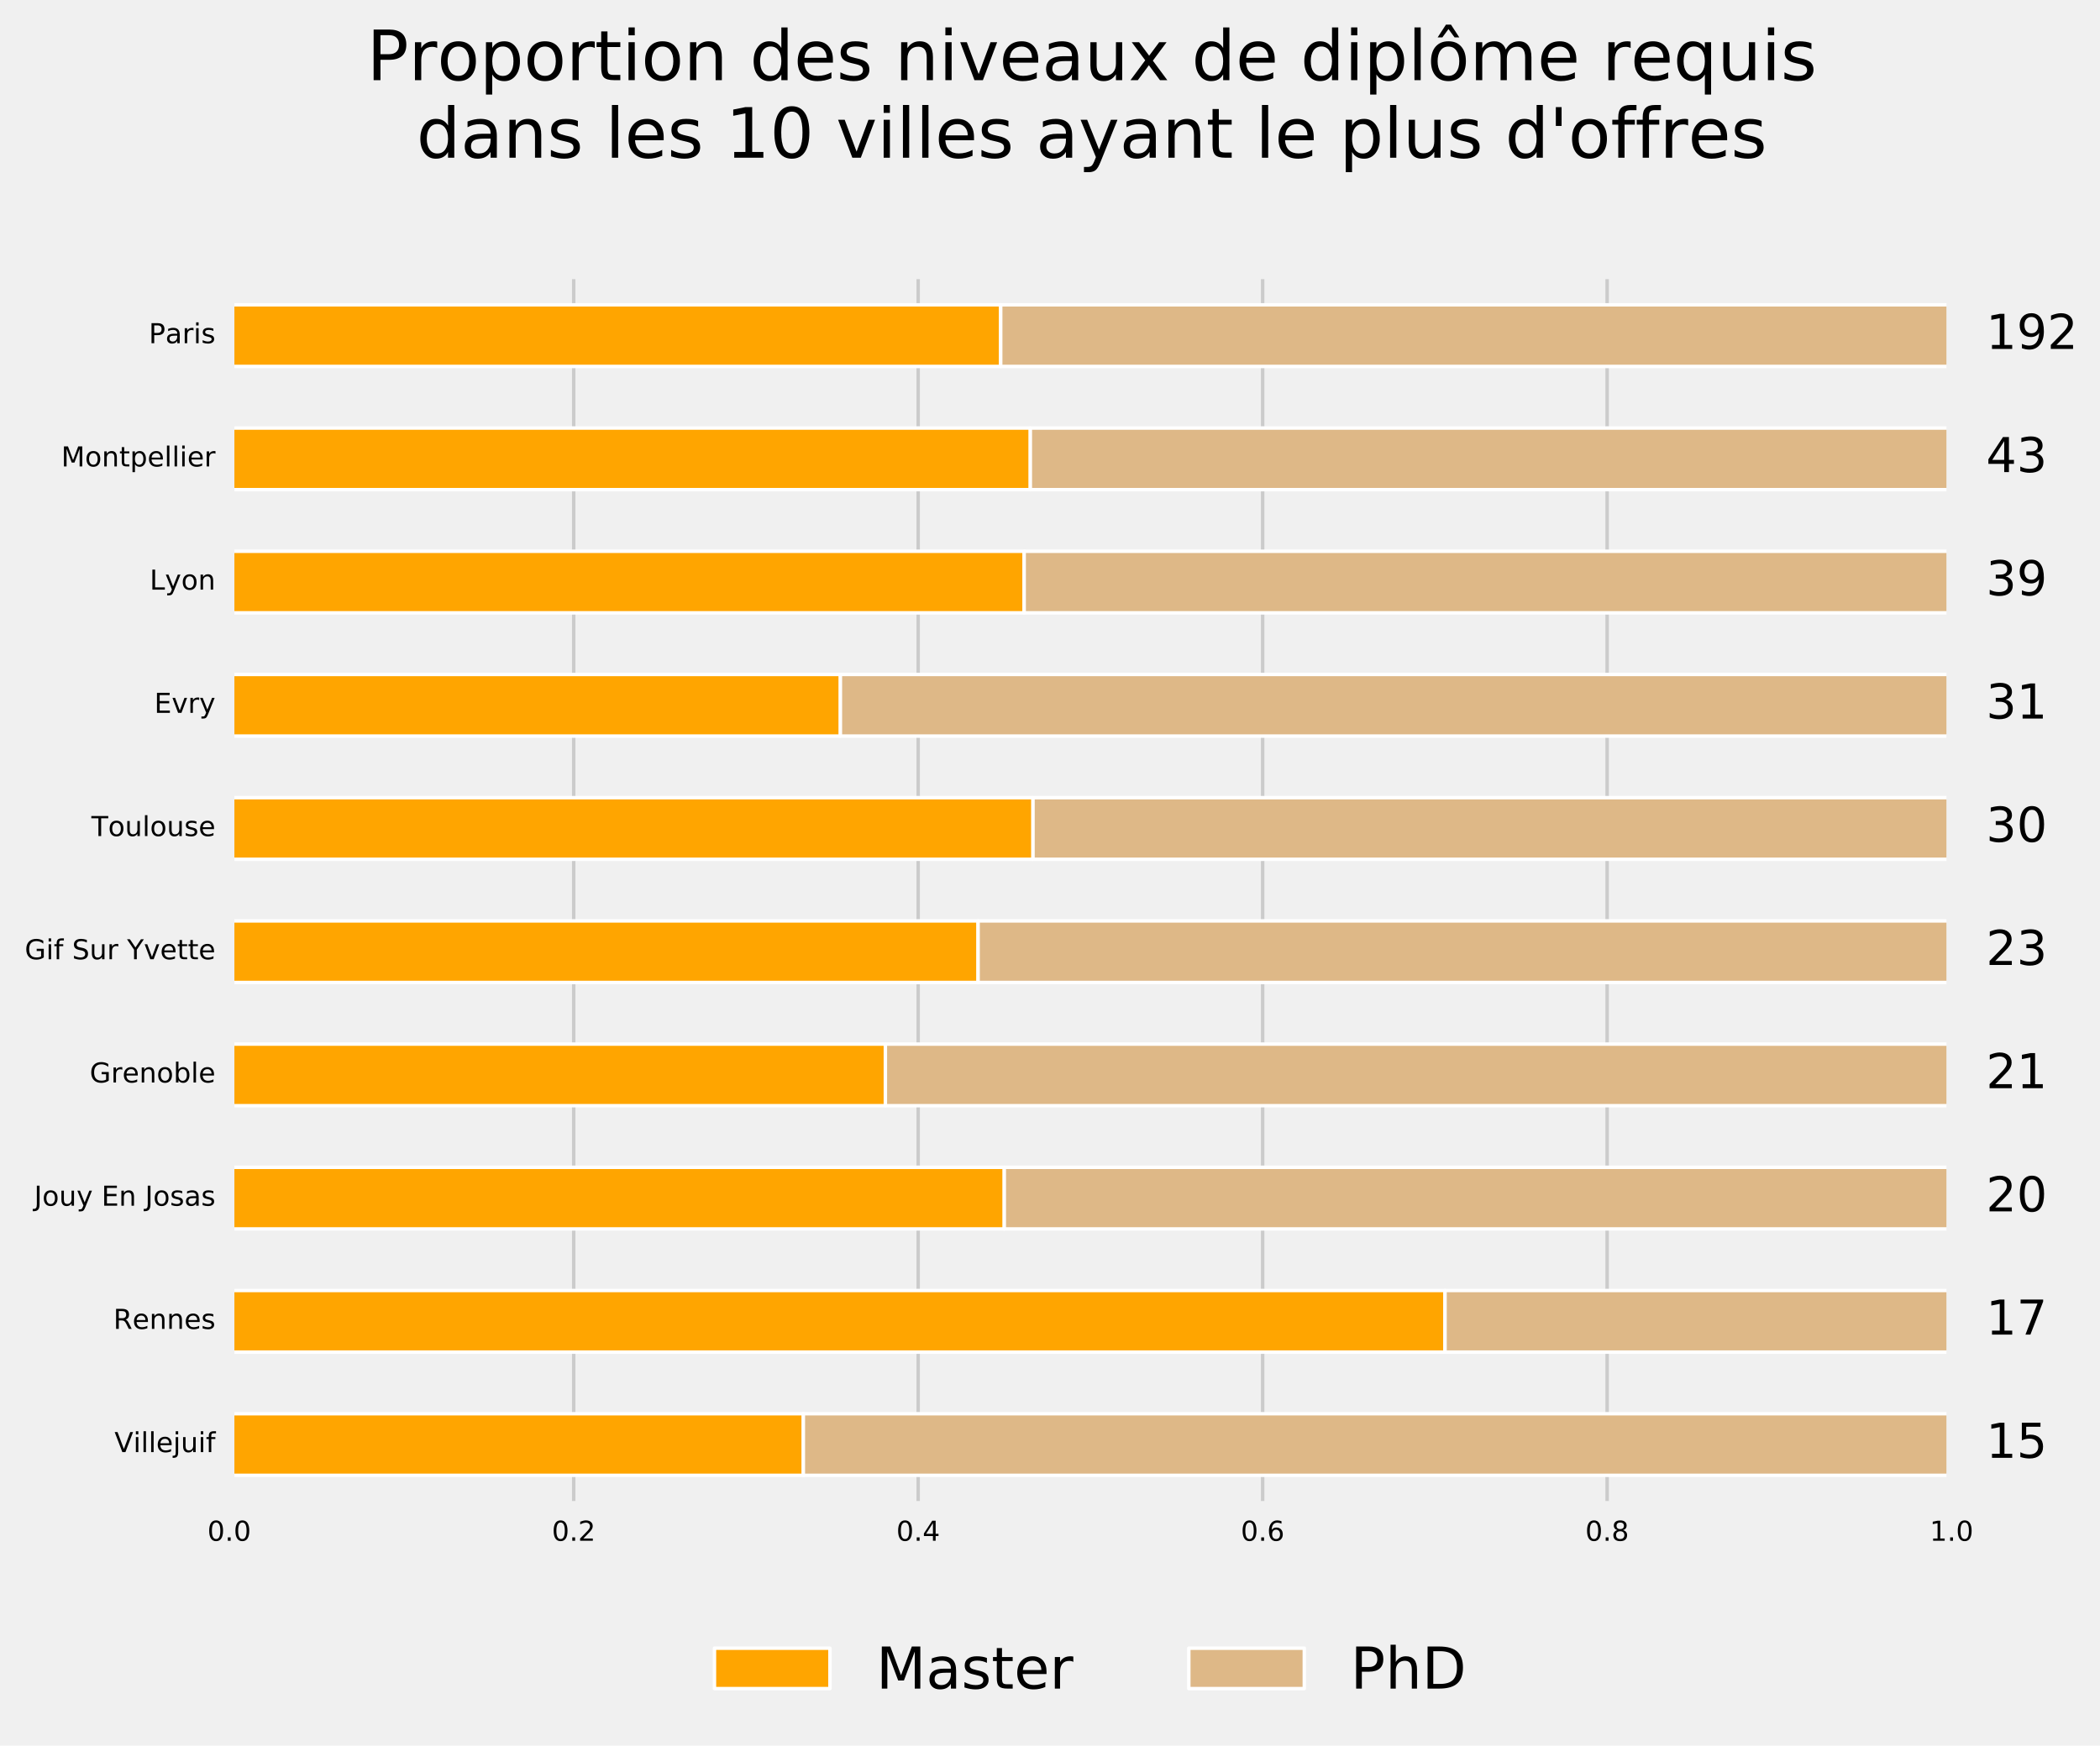 <?xml version="1.0" encoding="utf-8" standalone="no"?>
<!DOCTYPE svg PUBLIC "-//W3C//DTD SVG 1.1//EN"
  "http://www.w3.org/Graphics/SVG/1.1/DTD/svg11.dtd">
<!-- Created with matplotlib (http://matplotlib.org/) -->
<svg height="508pt" version="1.1" viewBox="0 0 611 508" width="611pt" xmlns="http://www.w3.org/2000/svg" xmlns:xlink="http://www.w3.org/1999/xlink">
 <defs>
  <style type="text/css">
*{stroke-linecap:butt;stroke-linejoin:round;stroke-miterlimit:100000;}
  </style>
 </defs>
 <g id="figure_1">
  <g id="patch_1">
   <path d="M 0 508.818 
L 611.764 508.818 
L 611.764 0 
L 0 0 
z
" style="fill:#f0f0f0;"/>
  </g>
  <g id="axes_1">
   <g id="patch_2">
    <path d="M 66.699 438.306 
L 567.819 438.306 
L 567.819 79.746 
L 66.699 79.746 
z
" style="fill:#f0f0f0;"/>
   </g>
   <g id="matplotlib.axis_1">
    <g id="xtick_1">
     <g id="line2d_1">
      <path clip-path="url(#pad75915bfd)" d="M 66.699 438.306 
L 66.699 79.746 
" style="fill:none;stroke:#cbcbcb;"/>
     </g>
     <g id="line2d_2">
      <defs>
       <path d="M 0 0 
L 0 0 
" id="mf218e27f2e" style="stroke:#000000;stroke-width:0.5;"/>
      </defs>
      <g>
       <use style="stroke:#000000;stroke-width:0.5;" x="66.699" xlink:href="#mf218e27f2e" y="438.306"/>
      </g>
     </g>
     <g id="line2d_3">
      <g>
       <use style="stroke:#000000;stroke-width:0.5;" x="66.699" xlink:href="#mf218e27f2e" y="79.746"/>
      </g>
     </g>
     <g id="text_1">
      <!-- 0.0 -->
      <defs>
       <path d="M 31.781 66.406 
Q 24.172 66.406 20.328 58.906 
Q 16.5 51.422 16.5 36.375 
Q 16.5 21.391 20.328 13.891 
Q 24.172 6.391 31.781 6.391 
Q 39.453 6.391 43.281 13.891 
Q 47.125 21.391 47.125 36.375 
Q 47.125 51.422 43.281 58.906 
Q 39.453 66.406 31.781 66.406 
M 31.781 74.219 
Q 44.047 74.219 50.516 64.516 
Q 56.984 54.828 56.984 36.375 
Q 56.984 17.969 50.516 8.266 
Q 44.047 -1.422 31.781 -1.422 
Q 19.531 -1.422 13.062 8.266 
Q 6.594 17.969 6.594 36.375 
Q 6.594 54.828 13.062 64.516 
Q 19.531 74.219 31.781 74.219 
" id="BitstreamVeraSans-Roman-30"/>
       <path d="M 10.688 12.406 
L 21 12.406 
L 21 0 
L 10.688 0 
z
" id="BitstreamVeraSans-Roman-2e"/>
      </defs>
      <g transform="translate(60.337 448.384)scale(0.08 -0.08)">
       <use xlink:href="#BitstreamVeraSans-Roman-30"/>
       <use x="63.623" xlink:href="#BitstreamVeraSans-Roman-2e"/>
       <use x="95.41" xlink:href="#BitstreamVeraSans-Roman-30"/>
      </g>
     </g>
    </g>
    <g id="xtick_2">
     <g id="line2d_4">
      <path clip-path="url(#pad75915bfd)" d="M 166.923 438.306 
L 166.923 79.746 
" style="fill:none;stroke:#cbcbcb;"/>
     </g>
     <g id="line2d_5">
      <g>
       <use style="stroke:#000000;stroke-width:0.5;" x="166.923" xlink:href="#mf218e27f2e" y="438.306"/>
      </g>
     </g>
     <g id="line2d_6">
      <g>
       <use style="stroke:#000000;stroke-width:0.5;" x="166.923" xlink:href="#mf218e27f2e" y="79.746"/>
      </g>
     </g>
     <g id="text_2">
      <!-- 0.2 -->
      <defs>
       <path d="M 19.188 8.297 
L 53.609 8.297 
L 53.609 0 
L 7.328 0 
L 7.328 8.297 
Q 12.938 14.109 22.625 23.891 
Q 32.328 33.688 34.812 36.531 
Q 39.547 41.844 41.422 45.531 
Q 43.312 49.219 43.312 52.781 
Q 43.312 58.594 39.234 62.25 
Q 35.156 65.922 28.609 65.922 
Q 23.969 65.922 18.812 64.312 
Q 13.672 62.703 7.812 59.422 
L 7.812 69.391 
Q 13.766 71.781 18.938 73 
Q 24.125 74.219 28.422 74.219 
Q 39.75 74.219 46.484 68.547 
Q 53.219 62.891 53.219 53.422 
Q 53.219 48.922 51.531 44.891 
Q 49.859 40.875 45.406 35.406 
Q 44.188 33.984 37.641 27.219 
Q 31.109 20.453 19.188 8.297 
" id="BitstreamVeraSans-Roman-32"/>
      </defs>
      <g transform="translate(160.561 448.384)scale(0.08 -0.08)">
       <use xlink:href="#BitstreamVeraSans-Roman-30"/>
       <use x="63.623" xlink:href="#BitstreamVeraSans-Roman-2e"/>
       <use x="95.41" xlink:href="#BitstreamVeraSans-Roman-32"/>
      </g>
     </g>
    </g>
    <g id="xtick_3">
     <g id="line2d_7">
      <path clip-path="url(#pad75915bfd)" d="M 267.147 438.306 
L 267.147 79.746 
" style="fill:none;stroke:#cbcbcb;"/>
     </g>
     <g id="line2d_8">
      <g>
       <use style="stroke:#000000;stroke-width:0.5;" x="267.147" xlink:href="#mf218e27f2e" y="438.306"/>
      </g>
     </g>
     <g id="line2d_9">
      <g>
       <use style="stroke:#000000;stroke-width:0.5;" x="267.147" xlink:href="#mf218e27f2e" y="79.746"/>
      </g>
     </g>
     <g id="text_3">
      <!-- 0.4 -->
      <defs>
       <path d="M 37.797 64.312 
L 12.891 25.391 
L 37.797 25.391 
z
M 35.203 72.906 
L 47.609 72.906 
L 47.609 25.391 
L 58.016 25.391 
L 58.016 17.188 
L 47.609 17.188 
L 47.609 0 
L 37.797 0 
L 37.797 17.188 
L 4.891 17.188 
L 4.891 26.703 
z
" id="BitstreamVeraSans-Roman-34"/>
      </defs>
      <g transform="translate(260.786 448.384)scale(0.08 -0.08)">
       <use xlink:href="#BitstreamVeraSans-Roman-30"/>
       <use x="63.623" xlink:href="#BitstreamVeraSans-Roman-2e"/>
       <use x="95.41" xlink:href="#BitstreamVeraSans-Roman-34"/>
      </g>
     </g>
    </g>
    <g id="xtick_4">
     <g id="line2d_10">
      <path clip-path="url(#pad75915bfd)" d="M 367.371 438.306 
L 367.371 79.746 
" style="fill:none;stroke:#cbcbcb;"/>
     </g>
     <g id="line2d_11">
      <g>
       <use style="stroke:#000000;stroke-width:0.5;" x="367.371" xlink:href="#mf218e27f2e" y="438.306"/>
      </g>
     </g>
     <g id="line2d_12">
      <g>
       <use style="stroke:#000000;stroke-width:0.5;" x="367.371" xlink:href="#mf218e27f2e" y="79.746"/>
      </g>
     </g>
     <g id="text_4">
      <!-- 0.6 -->
      <defs>
       <path d="M 33.016 40.375 
Q 26.375 40.375 22.484 35.828 
Q 18.609 31.297 18.609 23.391 
Q 18.609 15.531 22.484 10.953 
Q 26.375 6.391 33.016 6.391 
Q 39.656 6.391 43.531 10.953 
Q 47.406 15.531 47.406 23.391 
Q 47.406 31.297 43.531 35.828 
Q 39.656 40.375 33.016 40.375 
M 52.594 71.297 
L 52.594 62.312 
Q 48.875 64.062 45.094 64.984 
Q 41.312 65.922 37.594 65.922 
Q 27.828 65.922 22.672 59.328 
Q 17.531 52.734 16.797 39.406 
Q 19.672 43.656 24.016 45.922 
Q 28.375 48.188 33.594 48.188 
Q 44.578 48.188 50.953 41.516 
Q 57.328 34.859 57.328 23.391 
Q 57.328 12.156 50.688 5.359 
Q 44.047 -1.422 33.016 -1.422 
Q 20.359 -1.422 13.672 8.266 
Q 6.984 17.969 6.984 36.375 
Q 6.984 53.656 15.188 63.938 
Q 23.391 74.219 37.203 74.219 
Q 40.922 74.219 44.703 73.484 
Q 48.484 72.75 52.594 71.297 
" id="BitstreamVeraSans-Roman-36"/>
      </defs>
      <g transform="translate(361.01 448.384)scale(0.08 -0.08)">
       <use xlink:href="#BitstreamVeraSans-Roman-30"/>
       <use x="63.623" xlink:href="#BitstreamVeraSans-Roman-2e"/>
       <use x="95.41" xlink:href="#BitstreamVeraSans-Roman-36"/>
      </g>
     </g>
    </g>
    <g id="xtick_5">
     <g id="line2d_13">
      <path clip-path="url(#pad75915bfd)" d="M 467.595 438.306 
L 467.595 79.746 
" style="fill:none;stroke:#cbcbcb;"/>
     </g>
     <g id="line2d_14">
      <g>
       <use style="stroke:#000000;stroke-width:0.5;" x="467.595" xlink:href="#mf218e27f2e" y="438.306"/>
      </g>
     </g>
     <g id="line2d_15">
      <g>
       <use style="stroke:#000000;stroke-width:0.5;" x="467.595" xlink:href="#mf218e27f2e" y="79.746"/>
      </g>
     </g>
     <g id="text_5">
      <!-- 0.8 -->
      <defs>
       <path d="M 31.781 34.625 
Q 24.75 34.625 20.719 30.859 
Q 16.703 27.094 16.703 20.516 
Q 16.703 13.922 20.719 10.156 
Q 24.75 6.391 31.781 6.391 
Q 38.812 6.391 42.859 10.172 
Q 46.922 13.969 46.922 20.516 
Q 46.922 27.094 42.891 30.859 
Q 38.875 34.625 31.781 34.625 
M 21.922 38.812 
Q 15.578 40.375 12.031 44.719 
Q 8.5 49.078 8.5 55.328 
Q 8.5 64.062 14.719 69.141 
Q 20.953 74.219 31.781 74.219 
Q 42.672 74.219 48.875 69.141 
Q 55.078 64.062 55.078 55.328 
Q 55.078 49.078 51.531 44.719 
Q 48 40.375 41.703 38.812 
Q 48.828 37.156 52.797 32.312 
Q 56.781 27.484 56.781 20.516 
Q 56.781 9.906 50.312 4.234 
Q 43.844 -1.422 31.781 -1.422 
Q 19.734 -1.422 13.25 4.234 
Q 6.781 9.906 6.781 20.516 
Q 6.781 27.484 10.781 32.312 
Q 14.797 37.156 21.922 38.812 
M 18.312 54.391 
Q 18.312 48.734 21.844 45.562 
Q 25.391 42.391 31.781 42.391 
Q 38.141 42.391 41.719 45.562 
Q 45.312 48.734 45.312 54.391 
Q 45.312 60.062 41.719 63.234 
Q 38.141 66.406 31.781 66.406 
Q 25.391 66.406 21.844 63.234 
Q 18.312 60.062 18.312 54.391 
" id="BitstreamVeraSans-Roman-38"/>
      </defs>
      <g transform="translate(461.233 448.384)scale(0.08 -0.08)">
       <use xlink:href="#BitstreamVeraSans-Roman-30"/>
       <use x="63.623" xlink:href="#BitstreamVeraSans-Roman-2e"/>
       <use x="95.41" xlink:href="#BitstreamVeraSans-Roman-38"/>
      </g>
     </g>
    </g>
    <g id="xtick_6">
     <g id="line2d_16">
      <path clip-path="url(#pad75915bfd)" d="M 567.819 438.306 
L 567.819 79.746 
" style="fill:none;stroke:#cbcbcb;"/>
     </g>
     <g id="line2d_17">
      <g>
       <use style="stroke:#000000;stroke-width:0.5;" x="567.819" xlink:href="#mf218e27f2e" y="438.306"/>
      </g>
     </g>
     <g id="line2d_18">
      <g>
       <use style="stroke:#000000;stroke-width:0.5;" x="567.819" xlink:href="#mf218e27f2e" y="79.746"/>
      </g>
     </g>
     <g id="text_6">
      <!-- 1.0 -->
      <defs>
       <path d="M 12.406 8.297 
L 28.516 8.297 
L 28.516 63.922 
L 10.984 60.406 
L 10.984 69.391 
L 28.422 72.906 
L 38.281 72.906 
L 38.281 8.297 
L 54.391 8.297 
L 54.391 0 
L 12.406 0 
z
" id="BitstreamVeraSans-Roman-31"/>
      </defs>
      <g transform="translate(561.457 448.384)scale(0.08 -0.08)">
       <use xlink:href="#BitstreamVeraSans-Roman-31"/>
       <use x="63.623" xlink:href="#BitstreamVeraSans-Roman-2e"/>
       <use x="95.41" xlink:href="#BitstreamVeraSans-Roman-30"/>
      </g>
     </g>
    </g>
   </g>
   <g id="matplotlib.axis_2">
    <g id="ytick_1">
     <g id="line2d_19">
      <path clip-path="url(#pad75915bfd)" d="M 66.699 420.378 
L 567.819 420.378 
" style="fill:none;stroke:#cbcbcb;"/>
     </g>
     <g id="line2d_20">
      <g>
       <use style="stroke:#000000;stroke-width:0.5;" x="66.699" xlink:href="#mf218e27f2e" y="420.378"/>
      </g>
     </g>
     <g id="line2d_21">
      <g>
       <use style="stroke:#000000;stroke-width:0.5;" x="567.819" xlink:href="#mf218e27f2e" y="420.378"/>
      </g>
     </g>
     <g id="text_7">
      <!-- Villejuif -->
      <defs>
       <path d="M 37.109 75.984 
L 37.109 68.5 
L 28.516 68.5 
Q 23.688 68.5 21.797 66.547 
Q 19.922 64.594 19.922 59.516 
L 19.922 54.688 
L 34.719 54.688 
L 34.719 47.703 
L 19.922 47.703 
L 19.922 0 
L 10.891 0 
L 10.891 47.703 
L 2.297 47.703 
L 2.297 54.688 
L 10.891 54.688 
L 10.891 58.5 
Q 10.891 67.625 15.141 71.797 
Q 19.391 75.984 28.609 75.984 
z
" id="BitstreamVeraSans-Roman-66"/>
       <path d="M 9.422 54.688 
L 18.406 54.688 
L 18.406 -0.984 
Q 18.406 -11.422 14.422 -16.109 
Q 10.453 -20.797 1.609 -20.797 
L -1.812 -20.797 
L -1.812 -13.188 
L 0.594 -13.188 
Q 5.719 -13.188 7.562 -10.812 
Q 9.422 -8.453 9.422 -0.984 
z
M 9.422 75.984 
L 18.406 75.984 
L 18.406 64.594 
L 9.422 64.594 
z
" id="BitstreamVeraSans-Roman-6a"/>
       <path d="M 9.422 75.984 
L 18.406 75.984 
L 18.406 0 
L 9.422 0 
z
" id="BitstreamVeraSans-Roman-6c"/>
       <path d="M 9.422 54.688 
L 18.406 54.688 
L 18.406 0 
L 9.422 0 
z
M 9.422 75.984 
L 18.406 75.984 
L 18.406 64.594 
L 9.422 64.594 
z
" id="BitstreamVeraSans-Roman-69"/>
       <path d="M 28.609 0 
L 0.781 72.906 
L 11.078 72.906 
L 34.188 11.531 
L 57.328 72.906 
L 67.578 72.906 
L 39.797 0 
z
" id="BitstreamVeraSans-Roman-56"/>
       <path d="M 56.203 29.594 
L 56.203 25.203 
L 14.891 25.203 
Q 15.484 15.922 20.484 11.062 
Q 25.484 6.203 34.422 6.203 
Q 39.594 6.203 44.453 7.469 
Q 49.312 8.734 54.109 11.281 
L 54.109 2.781 
Q 49.266 0.734 44.188 -0.344 
Q 39.109 -1.422 33.891 -1.422 
Q 20.797 -1.422 13.156 6.188 
Q 5.516 13.812 5.516 26.812 
Q 5.516 40.234 12.766 48.109 
Q 20.016 56 32.328 56 
Q 43.359 56 49.781 48.891 
Q 56.203 41.797 56.203 29.594 
M 47.219 32.234 
Q 47.125 39.594 43.094 43.984 
Q 39.062 48.391 32.422 48.391 
Q 24.906 48.391 20.391 44.141 
Q 15.875 39.891 15.188 32.172 
z
" id="BitstreamVeraSans-Roman-65"/>
       <path d="M 8.5 21.578 
L 8.5 54.688 
L 17.484 54.688 
L 17.484 21.922 
Q 17.484 14.156 20.5 10.266 
Q 23.531 6.391 29.594 6.391 
Q 36.859 6.391 41.078 11.031 
Q 45.312 15.672 45.312 23.688 
L 45.312 54.688 
L 54.297 54.688 
L 54.297 0 
L 45.312 0 
L 45.312 8.406 
Q 42.047 3.422 37.719 1 
Q 33.406 -1.422 27.688 -1.422 
Q 18.266 -1.422 13.375 4.438 
Q 8.5 10.297 8.5 21.578 
" id="BitstreamVeraSans-Roman-75"/>
      </defs>
      <g transform="translate(33.307 422.585)scale(0.08 -0.08)">
       <use xlink:href="#BitstreamVeraSans-Roman-56"/>
       <use x="68.377" xlink:href="#BitstreamVeraSans-Roman-69"/>
       <use x="96.16" xlink:href="#BitstreamVeraSans-Roman-6c"/>
       <use x="123.943" xlink:href="#BitstreamVeraSans-Roman-6c"/>
       <use x="151.727" xlink:href="#BitstreamVeraSans-Roman-65"/>
       <use x="213.25" xlink:href="#BitstreamVeraSans-Roman-6a"/>
       <use x="241.033" xlink:href="#BitstreamVeraSans-Roman-75"/>
       <use x="304.412" xlink:href="#BitstreamVeraSans-Roman-69"/>
       <use x="332.195" xlink:href="#BitstreamVeraSans-Roman-66"/>
      </g>
     </g>
    </g>
    <g id="ytick_2">
     <g id="line2d_22">
      <path clip-path="url(#pad75915bfd)" d="M 66.699 384.522 
L 567.819 384.522 
" style="fill:none;stroke:#cbcbcb;"/>
     </g>
     <g id="line2d_23">
      <g>
       <use style="stroke:#000000;stroke-width:0.5;" x="66.699" xlink:href="#mf218e27f2e" y="384.522"/>
      </g>
     </g>
     <g id="line2d_24">
      <g>
       <use style="stroke:#000000;stroke-width:0.5;" x="567.819" xlink:href="#mf218e27f2e" y="384.522"/>
      </g>
     </g>
     <g id="text_8">
      <!-- Rennes -->
      <defs>
       <path d="M 54.891 33.016 
L 54.891 0 
L 45.906 0 
L 45.906 32.719 
Q 45.906 40.484 42.875 44.328 
Q 39.844 48.188 33.797 48.188 
Q 26.516 48.188 22.312 43.547 
Q 18.109 38.922 18.109 30.906 
L 18.109 0 
L 9.078 0 
L 9.078 54.688 
L 18.109 54.688 
L 18.109 46.188 
Q 21.344 51.125 25.703 53.562 
Q 30.078 56 35.797 56 
Q 45.219 56 50.047 50.172 
Q 54.891 44.344 54.891 33.016 
" id="BitstreamVeraSans-Roman-6e"/>
       <path d="M 44.391 34.188 
Q 47.562 33.109 50.562 29.594 
Q 53.562 26.078 56.594 19.922 
L 66.609 0 
L 56 0 
L 46.688 18.703 
Q 43.062 26.031 39.672 28.422 
Q 36.281 30.812 30.422 30.812 
L 19.672 30.812 
L 19.672 0 
L 9.812 0 
L 9.812 72.906 
L 32.078 72.906 
Q 44.578 72.906 50.734 67.672 
Q 56.891 62.453 56.891 51.906 
Q 56.891 45.016 53.688 40.469 
Q 50.484 35.938 44.391 34.188 
M 19.672 64.797 
L 19.672 38.922 
L 32.078 38.922 
Q 39.203 38.922 42.844 42.219 
Q 46.484 45.516 46.484 51.906 
Q 46.484 58.297 42.844 61.547 
Q 39.203 64.797 32.078 64.797 
z
" id="BitstreamVeraSans-Roman-52"/>
       <path d="M 44.281 53.078 
L 44.281 44.578 
Q 40.484 46.531 36.375 47.5 
Q 32.281 48.484 27.875 48.484 
Q 21.188 48.484 17.844 46.438 
Q 14.5 44.391 14.5 40.281 
Q 14.5 37.156 16.891 35.375 
Q 19.281 33.594 26.516 31.984 
L 29.594 31.297 
Q 39.156 29.25 43.188 25.516 
Q 47.219 21.781 47.219 15.094 
Q 47.219 7.469 41.188 3.016 
Q 35.156 -1.422 24.609 -1.422 
Q 20.219 -1.422 15.453 -0.562 
Q 10.688 0.297 5.422 2 
L 5.422 11.281 
Q 10.406 8.688 15.234 7.391 
Q 20.062 6.109 24.812 6.109 
Q 31.156 6.109 34.562 8.281 
Q 37.984 10.453 37.984 14.406 
Q 37.984 18.062 35.516 20.016 
Q 33.062 21.969 24.703 23.781 
L 21.578 24.516 
Q 13.234 26.266 9.516 29.906 
Q 5.812 33.547 5.812 39.891 
Q 5.812 47.609 11.281 51.797 
Q 16.75 56 26.812 56 
Q 31.781 56 36.172 55.266 
Q 40.578 54.547 44.281 53.078 
" id="BitstreamVeraSans-Roman-73"/>
      </defs>
      <g transform="translate(32.992 386.729)scale(0.08 -0.08)">
       <use xlink:href="#BitstreamVeraSans-Roman-52"/>
       <use x="69.42" xlink:href="#BitstreamVeraSans-Roman-65"/>
       <use x="130.943" xlink:href="#BitstreamVeraSans-Roman-6e"/>
       <use x="194.322" xlink:href="#BitstreamVeraSans-Roman-6e"/>
       <use x="257.701" xlink:href="#BitstreamVeraSans-Roman-65"/>
       <use x="319.225" xlink:href="#BitstreamVeraSans-Roman-73"/>
      </g>
     </g>
    </g>
    <g id="ytick_3">
     <g id="line2d_25">
      <path clip-path="url(#pad75915bfd)" d="M 66.699 348.666 
L 567.819 348.666 
" style="fill:none;stroke:#cbcbcb;"/>
     </g>
     <g id="line2d_26">
      <g>
       <use style="stroke:#000000;stroke-width:0.5;" x="66.699" xlink:href="#mf218e27f2e" y="348.666"/>
      </g>
     </g>
     <g id="line2d_27">
      <g>
       <use style="stroke:#000000;stroke-width:0.5;" x="567.819" xlink:href="#mf218e27f2e" y="348.666"/>
      </g>
     </g>
     <g id="text_9">
      <!-- Jouy En Josas -->
      <defs>
       <path id="BitstreamVeraSans-Roman-20"/>
       <path d="M 9.812 72.906 
L 19.672 72.906 
L 19.672 5.078 
Q 19.672 -8.109 14.672 -14.062 
Q 9.672 -20.016 -1.422 -20.016 
L -5.172 -20.016 
L -5.172 -11.719 
L -2.094 -11.719 
Q 4.438 -11.719 7.125 -8.047 
Q 9.812 -4.391 9.812 5.078 
z
" id="BitstreamVeraSans-Roman-4a"/>
       <path d="M 30.609 48.391 
Q 23.391 48.391 19.188 42.75 
Q 14.984 37.109 14.984 27.297 
Q 14.984 17.484 19.156 11.844 
Q 23.344 6.203 30.609 6.203 
Q 37.797 6.203 41.984 11.859 
Q 46.188 17.531 46.188 27.297 
Q 46.188 37.016 41.984 42.703 
Q 37.797 48.391 30.609 48.391 
M 30.609 56 
Q 42.328 56 49.016 48.375 
Q 55.719 40.766 55.719 27.297 
Q 55.719 13.875 49.016 6.219 
Q 42.328 -1.422 30.609 -1.422 
Q 18.844 -1.422 12.172 6.219 
Q 5.516 13.875 5.516 27.297 
Q 5.516 40.766 12.172 48.375 
Q 18.844 56 30.609 56 
" id="BitstreamVeraSans-Roman-6f"/>
       <path d="M 9.812 72.906 
L 55.906 72.906 
L 55.906 64.594 
L 19.672 64.594 
L 19.672 43.016 
L 54.391 43.016 
L 54.391 34.719 
L 19.672 34.719 
L 19.672 8.297 
L 56.781 8.297 
L 56.781 0 
L 9.812 0 
z
" id="BitstreamVeraSans-Roman-45"/>
       <path d="M 32.172 -5.078 
Q 28.375 -14.844 24.75 -17.812 
Q 21.141 -20.797 15.094 -20.797 
L 7.906 -20.797 
L 7.906 -13.281 
L 13.188 -13.281 
Q 16.891 -13.281 18.938 -11.516 
Q 21 -9.766 23.484 -3.219 
L 25.094 0.875 
L 2.984 54.688 
L 12.5 54.688 
L 29.594 11.922 
L 46.688 54.688 
L 56.203 54.688 
z
" id="BitstreamVeraSans-Roman-79"/>
       <path d="M 34.281 27.484 
Q 23.391 27.484 19.188 25 
Q 14.984 22.516 14.984 16.5 
Q 14.984 11.719 18.141 8.906 
Q 21.297 6.109 26.703 6.109 
Q 34.188 6.109 38.703 11.406 
Q 43.219 16.703 43.219 25.484 
L 43.219 27.484 
z
M 52.203 31.203 
L 52.203 0 
L 43.219 0 
L 43.219 8.297 
Q 40.141 3.328 35.547 0.953 
Q 30.953 -1.422 24.312 -1.422 
Q 15.922 -1.422 10.953 3.297 
Q 6 8.016 6 15.922 
Q 6 25.141 12.172 29.828 
Q 18.359 34.516 30.609 34.516 
L 43.219 34.516 
L 43.219 35.406 
Q 43.219 41.609 39.141 45 
Q 35.062 48.391 27.688 48.391 
Q 23 48.391 18.547 47.266 
Q 14.109 46.141 10.016 43.891 
L 10.016 52.203 
Q 14.938 54.109 19.578 55.047 
Q 24.219 56 28.609 56 
Q 40.484 56 46.344 49.844 
Q 52.203 43.703 52.203 31.203 
" id="BitstreamVeraSans-Roman-61"/>
      </defs>
      <g transform="translate(9.936 350.873)scale(0.08 -0.08)">
       <use xlink:href="#BitstreamVeraSans-Roman-4a"/>
       <use x="29.492" xlink:href="#BitstreamVeraSans-Roman-6f"/>
       <use x="90.674" xlink:href="#BitstreamVeraSans-Roman-75"/>
       <use x="154.053" xlink:href="#BitstreamVeraSans-Roman-79"/>
       <use x="213.232" xlink:href="#BitstreamVeraSans-Roman-20"/>
       <use x="245.02" xlink:href="#BitstreamVeraSans-Roman-45"/>
       <use x="308.203" xlink:href="#BitstreamVeraSans-Roman-6e"/>
       <use x="371.582" xlink:href="#BitstreamVeraSans-Roman-20"/>
       <use x="403.369" xlink:href="#BitstreamVeraSans-Roman-4a"/>
       <use x="432.861" xlink:href="#BitstreamVeraSans-Roman-6f"/>
       <use x="494.043" xlink:href="#BitstreamVeraSans-Roman-73"/>
       <use x="546.143" xlink:href="#BitstreamVeraSans-Roman-61"/>
       <use x="607.422" xlink:href="#BitstreamVeraSans-Roman-73"/>
      </g>
     </g>
    </g>
    <g id="ytick_4">
     <g id="line2d_28">
      <path clip-path="url(#pad75915bfd)" d="M 66.699 312.81 
L 567.819 312.81 
" style="fill:none;stroke:#cbcbcb;"/>
     </g>
     <g id="line2d_29">
      <g>
       <use style="stroke:#000000;stroke-width:0.5;" x="66.699" xlink:href="#mf218e27f2e" y="312.81"/>
      </g>
     </g>
     <g id="line2d_30">
      <g>
       <use style="stroke:#000000;stroke-width:0.5;" x="567.819" xlink:href="#mf218e27f2e" y="312.81"/>
      </g>
     </g>
     <g id="text_10">
      <!-- Grenoble -->
      <defs>
       <path d="M 59.516 10.406 
L 59.516 29.984 
L 43.406 29.984 
L 43.406 38.094 
L 69.281 38.094 
L 69.281 6.781 
Q 63.578 2.734 56.688 0.656 
Q 49.812 -1.422 42 -1.422 
Q 24.906 -1.422 15.25 8.562 
Q 5.609 18.562 5.609 36.375 
Q 5.609 54.25 15.25 64.234 
Q 24.906 74.219 42 74.219 
Q 49.125 74.219 55.547 72.453 
Q 61.969 70.703 67.391 67.281 
L 67.391 56.781 
Q 61.922 61.422 55.766 63.766 
Q 49.609 66.109 42.828 66.109 
Q 29.438 66.109 22.719 58.641 
Q 16.016 51.172 16.016 36.375 
Q 16.016 21.625 22.719 14.156 
Q 29.438 6.688 42.828 6.688 
Q 48.047 6.688 52.141 7.594 
Q 56.25 8.5 59.516 10.406 
" id="BitstreamVeraSans-Roman-47"/>
       <path d="M 41.109 46.297 
Q 39.594 47.172 37.812 47.578 
Q 36.031 48 33.891 48 
Q 26.266 48 22.188 43.047 
Q 18.109 38.094 18.109 28.812 
L 18.109 0 
L 9.078 0 
L 9.078 54.688 
L 18.109 54.688 
L 18.109 46.188 
Q 20.953 51.172 25.484 53.578 
Q 30.031 56 36.531 56 
Q 37.453 56 38.578 55.875 
Q 39.703 55.766 41.062 55.516 
z
" id="BitstreamVeraSans-Roman-72"/>
       <path d="M 48.688 27.297 
Q 48.688 37.203 44.609 42.844 
Q 40.531 48.484 33.406 48.484 
Q 26.266 48.484 22.188 42.844 
Q 18.109 37.203 18.109 27.297 
Q 18.109 17.391 22.188 11.75 
Q 26.266 6.109 33.406 6.109 
Q 40.531 6.109 44.609 11.75 
Q 48.688 17.391 48.688 27.297 
M 18.109 46.391 
Q 20.953 51.266 25.266 53.625 
Q 29.594 56 35.594 56 
Q 45.562 56 51.781 48.094 
Q 58.016 40.188 58.016 27.297 
Q 58.016 14.406 51.781 6.484 
Q 45.562 -1.422 35.594 -1.422 
Q 29.594 -1.422 25.266 0.953 
Q 20.953 3.328 18.109 8.203 
L 18.109 0 
L 9.078 0 
L 9.078 75.984 
L 18.109 75.984 
z
" id="BitstreamVeraSans-Roman-62"/>
      </defs>
      <g transform="translate(26.102 315.017)scale(0.08 -0.08)">
       <use xlink:href="#BitstreamVeraSans-Roman-47"/>
       <use x="77.49" xlink:href="#BitstreamVeraSans-Roman-72"/>
       <use x="118.572" xlink:href="#BitstreamVeraSans-Roman-65"/>
       <use x="180.096" xlink:href="#BitstreamVeraSans-Roman-6e"/>
       <use x="243.475" xlink:href="#BitstreamVeraSans-Roman-6f"/>
       <use x="304.656" xlink:href="#BitstreamVeraSans-Roman-62"/>
       <use x="368.133" xlink:href="#BitstreamVeraSans-Roman-6c"/>
       <use x="395.916" xlink:href="#BitstreamVeraSans-Roman-65"/>
      </g>
     </g>
    </g>
    <g id="ytick_5">
     <g id="line2d_31">
      <path clip-path="url(#pad75915bfd)" d="M 66.699 276.954 
L 567.819 276.954 
" style="fill:none;stroke:#cbcbcb;"/>
     </g>
     <g id="line2d_32">
      <g>
       <use style="stroke:#000000;stroke-width:0.5;" x="66.699" xlink:href="#mf218e27f2e" y="276.954"/>
      </g>
     </g>
     <g id="line2d_33">
      <g>
       <use style="stroke:#000000;stroke-width:0.5;" x="567.819" xlink:href="#mf218e27f2e" y="276.954"/>
      </g>
     </g>
     <g id="text_11">
      <!-- Gif Sur Yvette -->
      <defs>
       <path d="M 2.984 54.688 
L 12.5 54.688 
L 29.594 8.797 
L 46.688 54.688 
L 56.203 54.688 
L 35.688 0 
L 23.484 0 
z
" id="BitstreamVeraSans-Roman-76"/>
       <path d="M -0.203 72.906 
L 10.406 72.906 
L 30.609 42.922 
L 50.688 72.906 
L 61.281 72.906 
L 35.5 34.719 
L 35.5 0 
L 25.594 0 
L 25.594 34.719 
z
" id="BitstreamVeraSans-Roman-59"/>
       <path d="M 18.312 70.219 
L 18.312 54.688 
L 36.812 54.688 
L 36.812 47.703 
L 18.312 47.703 
L 18.312 18.016 
Q 18.312 11.328 20.141 9.422 
Q 21.969 7.516 27.594 7.516 
L 36.812 7.516 
L 36.812 0 
L 27.594 0 
Q 17.188 0 13.234 3.875 
Q 9.281 7.766 9.281 18.016 
L 9.281 47.703 
L 2.688 47.703 
L 2.688 54.688 
L 9.281 54.688 
L 9.281 70.219 
z
" id="BitstreamVeraSans-Roman-74"/>
       <path d="M 53.516 70.516 
L 53.516 60.891 
Q 47.906 63.578 42.922 64.891 
Q 37.938 66.219 33.297 66.219 
Q 25.25 66.219 20.875 63.094 
Q 16.5 59.969 16.5 54.203 
Q 16.5 49.359 19.406 46.891 
Q 22.312 44.438 30.422 42.922 
L 36.375 41.703 
Q 47.406 39.594 52.656 34.297 
Q 57.906 29 57.906 20.125 
Q 57.906 9.516 50.797 4.047 
Q 43.703 -1.422 29.984 -1.422 
Q 24.812 -1.422 18.969 -0.25 
Q 13.141 0.922 6.891 3.219 
L 6.891 13.375 
Q 12.891 10.016 18.656 8.297 
Q 24.422 6.594 29.984 6.594 
Q 38.422 6.594 43.016 9.906 
Q 47.609 13.234 47.609 19.391 
Q 47.609 24.75 44.312 27.781 
Q 41.016 30.812 33.5 32.328 
L 27.484 33.5 
Q 16.453 35.688 11.516 40.375 
Q 6.594 45.062 6.594 53.422 
Q 6.594 63.094 13.406 68.656 
Q 20.219 74.219 32.172 74.219 
Q 37.312 74.219 42.625 73.281 
Q 47.953 72.359 53.516 70.516 
" id="BitstreamVeraSans-Roman-53"/>
      </defs>
      <g transform="translate(7.2 279.161)scale(0.08 -0.08)">
       <use xlink:href="#BitstreamVeraSans-Roman-47"/>
       <use x="77.49" xlink:href="#BitstreamVeraSans-Roman-69"/>
       <use x="105.273" xlink:href="#BitstreamVeraSans-Roman-66"/>
       <use x="140.479" xlink:href="#BitstreamVeraSans-Roman-20"/>
       <use x="172.266" xlink:href="#BitstreamVeraSans-Roman-53"/>
       <use x="235.742" xlink:href="#BitstreamVeraSans-Roman-75"/>
       <use x="299.121" xlink:href="#BitstreamVeraSans-Roman-72"/>
       <use x="340.234" xlink:href="#BitstreamVeraSans-Roman-20"/>
       <use x="372.021" xlink:href="#BitstreamVeraSans-Roman-59"/>
       <use x="433.105" xlink:href="#BitstreamVeraSans-Roman-76"/>
       <use x="492.285" xlink:href="#BitstreamVeraSans-Roman-65"/>
       <use x="553.809" xlink:href="#BitstreamVeraSans-Roman-74"/>
       <use x="593.018" xlink:href="#BitstreamVeraSans-Roman-74"/>
       <use x="632.227" xlink:href="#BitstreamVeraSans-Roman-65"/>
      </g>
     </g>
    </g>
    <g id="ytick_6">
     <g id="line2d_34">
      <path clip-path="url(#pad75915bfd)" d="M 66.699 241.098 
L 567.819 241.098 
" style="fill:none;stroke:#cbcbcb;"/>
     </g>
     <g id="line2d_35">
      <g>
       <use style="stroke:#000000;stroke-width:0.5;" x="66.699" xlink:href="#mf218e27f2e" y="241.098"/>
      </g>
     </g>
     <g id="line2d_36">
      <g>
       <use style="stroke:#000000;stroke-width:0.5;" x="567.819" xlink:href="#mf218e27f2e" y="241.098"/>
      </g>
     </g>
     <g id="text_12">
      <!-- Toulouse -->
      <defs>
       <path d="M -0.297 72.906 
L 61.375 72.906 
L 61.375 64.594 
L 35.5 64.594 
L 35.5 0 
L 25.594 0 
L 25.594 64.594 
L -0.297 64.594 
z
" id="BitstreamVeraSans-Roman-54"/>
      </defs>
      <g transform="translate(26.591 243.305)scale(0.08 -0.08)">
       <use xlink:href="#BitstreamVeraSans-Roman-54"/>
       <use x="60.818" xlink:href="#BitstreamVeraSans-Roman-6f"/>
       <use x="122.0" xlink:href="#BitstreamVeraSans-Roman-75"/>
       <use x="185.379" xlink:href="#BitstreamVeraSans-Roman-6c"/>
       <use x="213.162" xlink:href="#BitstreamVeraSans-Roman-6f"/>
       <use x="274.344" xlink:href="#BitstreamVeraSans-Roman-75"/>
       <use x="337.723" xlink:href="#BitstreamVeraSans-Roman-73"/>
       <use x="389.822" xlink:href="#BitstreamVeraSans-Roman-65"/>
      </g>
     </g>
    </g>
    <g id="ytick_7">
     <g id="line2d_37">
      <path clip-path="url(#pad75915bfd)" d="M 66.699 205.242 
L 567.819 205.242 
" style="fill:none;stroke:#cbcbcb;"/>
     </g>
     <g id="line2d_38">
      <g>
       <use style="stroke:#000000;stroke-width:0.5;" x="66.699" xlink:href="#mf218e27f2e" y="205.242"/>
      </g>
     </g>
     <g id="line2d_39">
      <g>
       <use style="stroke:#000000;stroke-width:0.5;" x="567.819" xlink:href="#mf218e27f2e" y="205.242"/>
      </g>
     </g>
     <g id="text_13">
      <!-- Evry -->
      <g transform="translate(44.885 207.449)scale(0.08 -0.08)">
       <use xlink:href="#BitstreamVeraSans-Roman-45"/>
       <use x="63.184" xlink:href="#BitstreamVeraSans-Roman-76"/>
       <use x="122.363" xlink:href="#BitstreamVeraSans-Roman-72"/>
       <use x="163.477" xlink:href="#BitstreamVeraSans-Roman-79"/>
      </g>
     </g>
    </g>
    <g id="ytick_8">
     <g id="line2d_40">
      <path clip-path="url(#pad75915bfd)" d="M 66.699 169.386 
L 567.819 169.386 
" style="fill:none;stroke:#cbcbcb;"/>
     </g>
     <g id="line2d_41">
      <g>
       <use style="stroke:#000000;stroke-width:0.5;" x="66.699" xlink:href="#mf218e27f2e" y="169.386"/>
      </g>
     </g>
     <g id="line2d_42">
      <g>
       <use style="stroke:#000000;stroke-width:0.5;" x="567.819" xlink:href="#mf218e27f2e" y="169.386"/>
      </g>
     </g>
     <g id="text_14">
      <!-- Lyon -->
      <defs>
       <path d="M 9.812 72.906 
L 19.672 72.906 
L 19.672 8.297 
L 55.172 8.297 
L 55.172 0 
L 9.812 0 
z
" id="BitstreamVeraSans-Roman-4c"/>
      </defs>
      <g transform="translate(43.553 171.593)scale(0.08 -0.08)">
       <use xlink:href="#BitstreamVeraSans-Roman-4c"/>
       <use x="55.572" xlink:href="#BitstreamVeraSans-Roman-79"/>
       <use x="114.752" xlink:href="#BitstreamVeraSans-Roman-6f"/>
       <use x="175.934" xlink:href="#BitstreamVeraSans-Roman-6e"/>
      </g>
     </g>
    </g>
    <g id="ytick_9">
     <g id="line2d_43">
      <path clip-path="url(#pad75915bfd)" d="M 66.699 133.53 
L 567.819 133.53 
" style="fill:none;stroke:#cbcbcb;"/>
     </g>
     <g id="line2d_44">
      <g>
       <use style="stroke:#000000;stroke-width:0.5;" x="66.699" xlink:href="#mf218e27f2e" y="133.53"/>
      </g>
     </g>
     <g id="line2d_45">
      <g>
       <use style="stroke:#000000;stroke-width:0.5;" x="567.819" xlink:href="#mf218e27f2e" y="133.53"/>
      </g>
     </g>
     <g id="text_15">
      <!-- Montpellier -->
      <defs>
       <path d="M 9.812 72.906 
L 24.516 72.906 
L 43.109 23.297 
L 61.812 72.906 
L 76.516 72.906 
L 76.516 0 
L 66.891 0 
L 66.891 64.016 
L 48.094 14.016 
L 38.188 14.016 
L 19.391 64.016 
L 19.391 0 
L 9.812 0 
z
" id="BitstreamVeraSans-Roman-4d"/>
       <path d="M 18.109 8.203 
L 18.109 -20.797 
L 9.078 -20.797 
L 9.078 54.688 
L 18.109 54.688 
L 18.109 46.391 
Q 20.953 51.266 25.266 53.625 
Q 29.594 56 35.594 56 
Q 45.562 56 51.781 48.094 
Q 58.016 40.188 58.016 27.297 
Q 58.016 14.406 51.781 6.484 
Q 45.562 -1.422 35.594 -1.422 
Q 29.594 -1.422 25.266 0.953 
Q 20.953 3.328 18.109 8.203 
M 48.688 27.297 
Q 48.688 37.203 44.609 42.844 
Q 40.531 48.484 33.406 48.484 
Q 26.266 48.484 22.188 42.844 
Q 18.109 37.203 18.109 27.297 
Q 18.109 17.391 22.188 11.75 
Q 26.266 6.109 33.406 6.109 
Q 40.531 6.109 44.609 11.75 
Q 48.688 17.391 48.688 27.297 
" id="BitstreamVeraSans-Roman-70"/>
      </defs>
      <g transform="translate(17.815 135.737)scale(0.08 -0.08)">
       <use xlink:href="#BitstreamVeraSans-Roman-4d"/>
       <use x="86.279" xlink:href="#BitstreamVeraSans-Roman-6f"/>
       <use x="147.461" xlink:href="#BitstreamVeraSans-Roman-6e"/>
       <use x="210.84" xlink:href="#BitstreamVeraSans-Roman-74"/>
       <use x="250.049" xlink:href="#BitstreamVeraSans-Roman-70"/>
       <use x="313.525" xlink:href="#BitstreamVeraSans-Roman-65"/>
       <use x="375.049" xlink:href="#BitstreamVeraSans-Roman-6c"/>
       <use x="402.832" xlink:href="#BitstreamVeraSans-Roman-6c"/>
       <use x="430.615" xlink:href="#BitstreamVeraSans-Roman-69"/>
       <use x="458.398" xlink:href="#BitstreamVeraSans-Roman-65"/>
       <use x="519.922" xlink:href="#BitstreamVeraSans-Roman-72"/>
      </g>
     </g>
    </g>
    <g id="ytick_10">
     <g id="line2d_46">
      <path clip-path="url(#pad75915bfd)" d="M 66.699 97.674 
L 567.819 97.674 
" style="fill:none;stroke:#cbcbcb;"/>
     </g>
     <g id="line2d_47">
      <g>
       <use style="stroke:#000000;stroke-width:0.5;" x="66.699" xlink:href="#mf218e27f2e" y="97.674"/>
      </g>
     </g>
     <g id="line2d_48">
      <g>
       <use style="stroke:#000000;stroke-width:0.5;" x="567.819" xlink:href="#mf218e27f2e" y="97.674"/>
      </g>
     </g>
     <g id="text_16">
      <!-- Paris -->
      <defs>
       <path d="M 19.672 64.797 
L 19.672 37.406 
L 32.078 37.406 
Q 38.969 37.406 42.719 40.969 
Q 46.484 44.531 46.484 51.125 
Q 46.484 57.672 42.719 61.234 
Q 38.969 64.797 32.078 64.797 
z
M 9.812 72.906 
L 32.078 72.906 
Q 44.344 72.906 50.609 67.359 
Q 56.891 61.812 56.891 51.125 
Q 56.891 40.328 50.609 34.812 
Q 44.344 29.297 32.078 29.297 
L 19.672 29.297 
L 19.672 0 
L 9.812 0 
z
" id="BitstreamVeraSans-Roman-50"/>
      </defs>
      <g transform="translate(43.299 99.881)scale(0.08 -0.08)">
       <use xlink:href="#BitstreamVeraSans-Roman-50"/>
       <use x="60.24" xlink:href="#BitstreamVeraSans-Roman-61"/>
       <use x="121.52" xlink:href="#BitstreamVeraSans-Roman-72"/>
       <use x="162.633" xlink:href="#BitstreamVeraSans-Roman-69"/>
       <use x="190.416" xlink:href="#BitstreamVeraSans-Roman-73"/>
      </g>
     </g>
    </g>
   </g>
   <g id="patch_3">
    <path clip-path="url(#pad75915bfd)" d="M 66.699 429.342 
L 233.739 429.342 
L 233.739 411.414 
L 66.699 411.414 
z
" style="fill:#ffa500;stroke:#ffffff;stroke-linejoin:miter;"/>
   </g>
   <g id="patch_4">
    <path clip-path="url(#pad75915bfd)" d="M 66.699 393.486 
L 420.431 393.486 
L 420.431 375.558 
L 66.699 375.558 
z
" style="fill:#ffa500;stroke:#ffffff;stroke-linejoin:miter;"/>
   </g>
   <g id="patch_5">
    <path clip-path="url(#pad75915bfd)" d="M 66.699 357.63 
L 292.203 357.63 
L 292.203 339.702 
L 66.699 339.702 
z
" style="fill:#ffa500;stroke:#ffffff;stroke-linejoin:miter;"/>
   </g>
   <g id="patch_6">
    <path clip-path="url(#pad75915bfd)" d="M 66.699 321.774 
L 257.602 321.774 
L 257.602 303.846 
L 66.699 303.846 
z
" style="fill:#ffa500;stroke:#ffffff;stroke-linejoin:miter;"/>
   </g>
   <g id="patch_7">
    <path clip-path="url(#pad75915bfd)" d="M 66.699 285.918 
L 284.577 285.918 
L 284.577 267.99 
L 66.699 267.99 
z
" style="fill:#ffa500;stroke:#ffffff;stroke-linejoin:miter;"/>
   </g>
   <g id="patch_8">
    <path clip-path="url(#pad75915bfd)" d="M 66.699 250.062 
L 300.555 250.062 
L 300.555 232.134 
L 66.699 232.134 
z
" style="fill:#ffa500;stroke:#ffffff;stroke-linejoin:miter;"/>
   </g>
   <g id="patch_9">
    <path clip-path="url(#pad75915bfd)" d="M 66.699 214.206 
L 244.516 214.206 
L 244.516 196.278 
L 66.699 196.278 
z
" style="fill:#ffa500;stroke:#ffffff;stroke-linejoin:miter;"/>
   </g>
   <g id="patch_10">
    <path clip-path="url(#pad75915bfd)" d="M 66.699 178.35 
L 297.985 178.35 
L 297.985 160.422 
L 66.699 160.422 
z
" style="fill:#ffa500;stroke:#ffffff;stroke-linejoin:miter;"/>
   </g>
   <g id="patch_11">
    <path clip-path="url(#pad75915bfd)" d="M 66.699 142.494 
L 299.778 142.494 
L 299.778 124.566 
L 66.699 124.566 
z
" style="fill:#ffa500;stroke:#ffffff;stroke-linejoin:miter;"/>
   </g>
   <g id="patch_12">
    <path clip-path="url(#pad75915bfd)" d="M 66.699 106.638 
L 291.159 106.638 
L 291.159 88.71 
L 66.699 88.71 
z
" style="fill:#ffa500;stroke:#ffffff;stroke-linejoin:miter;"/>
   </g>
   <g id="patch_13">
    <path clip-path="url(#pad75915bfd)" d="M 233.739 429.342 
L 567.819 429.342 
L 567.819 411.414 
L 233.739 411.414 
z
" style="fill:#deb887;stroke:#ffffff;stroke-linejoin:miter;"/>
   </g>
   <g id="patch_14">
    <path clip-path="url(#pad75915bfd)" d="M 420.431 393.486 
L 567.819 393.486 
L 567.819 375.558 
L 420.431 375.558 
z
" style="fill:#deb887;stroke:#ffffff;stroke-linejoin:miter;"/>
   </g>
   <g id="patch_15">
    <path clip-path="url(#pad75915bfd)" d="M 292.203 357.63 
L 567.819 357.63 
L 567.819 339.702 
L 292.203 339.702 
z
" style="fill:#deb887;stroke:#ffffff;stroke-linejoin:miter;"/>
   </g>
   <g id="patch_16">
    <path clip-path="url(#pad75915bfd)" d="M 257.602 321.774 
L 567.819 321.774 
L 567.819 303.846 
L 257.602 303.846 
z
" style="fill:#deb887;stroke:#ffffff;stroke-linejoin:miter;"/>
   </g>
   <g id="patch_17">
    <path clip-path="url(#pad75915bfd)" d="M 284.577 285.918 
L 567.819 285.918 
L 567.819 267.99 
L 284.577 267.99 
z
" style="fill:#deb887;stroke:#ffffff;stroke-linejoin:miter;"/>
   </g>
   <g id="patch_18">
    <path clip-path="url(#pad75915bfd)" d="M 300.555 250.062 
L 567.819 250.062 
L 567.819 232.134 
L 300.555 232.134 
z
" style="fill:#deb887;stroke:#ffffff;stroke-linejoin:miter;"/>
   </g>
   <g id="patch_19">
    <path clip-path="url(#pad75915bfd)" d="M 244.516 214.206 
L 567.819 214.206 
L 567.819 196.278 
L 244.516 196.278 
z
" style="fill:#deb887;stroke:#ffffff;stroke-linejoin:miter;"/>
   </g>
   <g id="patch_20">
    <path clip-path="url(#pad75915bfd)" d="M 297.985 178.35 
L 567.819 178.35 
L 567.819 160.422 
L 297.985 160.422 
z
" style="fill:#deb887;stroke:#ffffff;stroke-linejoin:miter;"/>
   </g>
   <g id="patch_21">
    <path clip-path="url(#pad75915bfd)" d="M 299.778 142.494 
L 567.819 142.494 
L 567.819 124.566 
L 299.778 124.566 
z
" style="fill:#deb887;stroke:#ffffff;stroke-linejoin:miter;"/>
   </g>
   <g id="patch_22">
    <path clip-path="url(#pad75915bfd)" d="M 291.159 106.638 
L 567.819 106.638 
L 567.819 88.71 
L 291.159 88.71 
z
" style="fill:#deb887;stroke:#ffffff;stroke-linejoin:miter;"/>
   </g>
   <g id="patch_23">
    <path d="M 66.699 79.746 
L 567.819 79.746 
" style="fill:none;stroke:#f0f0f0;stroke-linecap:square;stroke-linejoin:miter;stroke-width:3.0;"/>
   </g>
   <g id="patch_24">
    <path d="M 567.819 438.306 
L 567.819 79.746 
" style="fill:none;stroke:#f0f0f0;stroke-linecap:square;stroke-linejoin:miter;stroke-width:3.0;"/>
   </g>
   <g id="patch_25">
    <path d="M 66.699 438.306 
L 567.819 438.306 
" style="fill:none;stroke:#f0f0f0;stroke-linecap:square;stroke-linejoin:miter;stroke-width:3.0;"/>
   </g>
   <g id="patch_26">
    <path d="M 66.699 438.306 
L 66.699 79.746 
" style="fill:none;stroke:#f0f0f0;stroke-linecap:square;stroke-linejoin:miter;stroke-width:3.0;"/>
   </g>
   <g id="text_17">
    <!-- 15 -->
    <defs>
     <path d="M 10.797 72.906 
L 49.516 72.906 
L 49.516 64.594 
L 19.828 64.594 
L 19.828 46.734 
Q 21.969 47.469 24.109 47.828 
Q 26.266 48.188 28.422 48.188 
Q 40.625 48.188 47.75 41.5 
Q 54.891 34.812 54.891 23.391 
Q 54.891 11.625 47.562 5.094 
Q 40.234 -1.422 26.906 -1.422 
Q 22.312 -1.422 17.547 -0.641 
Q 12.797 0.141 7.719 1.703 
L 7.719 11.625 
Q 12.109 9.234 16.797 8.062 
Q 21.484 6.891 26.703 6.891 
Q 35.156 6.891 40.078 11.328 
Q 45.016 15.766 45.016 23.391 
Q 45.016 31 40.078 35.438 
Q 35.156 39.891 26.703 39.891 
Q 22.75 39.891 18.812 39.016 
Q 14.891 38.141 10.797 36.281 
z
" id="BitstreamVeraSans-Roman-35"/>
    </defs>
    <g transform="translate(577.841 424.241)scale(0.14 -0.14)">
     <use xlink:href="#BitstreamVeraSans-Roman-31"/>
     <use x="63.623" xlink:href="#BitstreamVeraSans-Roman-35"/>
    </g>
   </g>
   <g id="text_18">
    <!-- 17 -->
    <defs>
     <path d="M 8.203 72.906 
L 55.078 72.906 
L 55.078 68.703 
L 28.609 0 
L 18.312 0 
L 43.219 64.594 
L 8.203 64.594 
z
" id="BitstreamVeraSans-Roman-37"/>
    </defs>
    <g transform="translate(577.841 388.385)scale(0.14 -0.14)">
     <use xlink:href="#BitstreamVeraSans-Roman-31"/>
     <use x="63.623" xlink:href="#BitstreamVeraSans-Roman-37"/>
    </g>
   </g>
   <g id="text_19">
    <!-- 20 -->
    <g transform="translate(577.841 352.529)scale(0.14 -0.14)">
     <use xlink:href="#BitstreamVeraSans-Roman-32"/>
     <use x="63.623" xlink:href="#BitstreamVeraSans-Roman-30"/>
    </g>
   </g>
   <g id="text_20">
    <!-- 21 -->
    <g transform="translate(577.841 316.673)scale(0.14 -0.14)">
     <use xlink:href="#BitstreamVeraSans-Roman-32"/>
     <use x="63.623" xlink:href="#BitstreamVeraSans-Roman-31"/>
    </g>
   </g>
   <g id="text_21">
    <!-- 23 -->
    <defs>
     <path d="M 40.578 39.312 
Q 47.656 37.797 51.625 33 
Q 55.609 28.219 55.609 21.188 
Q 55.609 10.406 48.188 4.484 
Q 40.766 -1.422 27.094 -1.422 
Q 22.516 -1.422 17.656 -0.516 
Q 12.797 0.391 7.625 2.203 
L 7.625 11.719 
Q 11.719 9.328 16.594 8.109 
Q 21.484 6.891 26.812 6.891 
Q 36.078 6.891 40.938 10.547 
Q 45.797 14.203 45.797 21.188 
Q 45.797 27.641 41.281 31.266 
Q 36.766 34.906 28.719 34.906 
L 20.219 34.906 
L 20.219 43.016 
L 29.109 43.016 
Q 36.375 43.016 40.234 45.922 
Q 44.094 48.828 44.094 54.297 
Q 44.094 59.906 40.109 62.906 
Q 36.141 65.922 28.719 65.922 
Q 24.656 65.922 20.016 65.031 
Q 15.375 64.156 9.812 62.312 
L 9.812 71.094 
Q 15.438 72.656 20.344 73.438 
Q 25.25 74.219 29.594 74.219 
Q 40.828 74.219 47.359 69.109 
Q 53.906 64.016 53.906 55.328 
Q 53.906 49.266 50.438 45.094 
Q 46.969 40.922 40.578 39.312 
" id="BitstreamVeraSans-Roman-33"/>
    </defs>
    <g transform="translate(577.841 280.817)scale(0.14 -0.14)">
     <use xlink:href="#BitstreamVeraSans-Roman-32"/>
     <use x="63.623" xlink:href="#BitstreamVeraSans-Roman-33"/>
    </g>
   </g>
   <g id="text_22">
    <!-- 30 -->
    <g transform="translate(577.841 244.961)scale(0.14 -0.14)">
     <use xlink:href="#BitstreamVeraSans-Roman-33"/>
     <use x="63.623" xlink:href="#BitstreamVeraSans-Roman-30"/>
    </g>
   </g>
   <g id="text_23">
    <!-- 31 -->
    <g transform="translate(577.841 209.105)scale(0.14 -0.14)">
     <use xlink:href="#BitstreamVeraSans-Roman-33"/>
     <use x="63.623" xlink:href="#BitstreamVeraSans-Roman-31"/>
    </g>
   </g>
   <g id="text_24">
    <!-- 39 -->
    <defs>
     <path d="M 10.984 1.516 
L 10.984 10.5 
Q 14.703 8.734 18.5 7.812 
Q 22.312 6.891 25.984 6.891 
Q 35.75 6.891 40.891 13.453 
Q 46.047 20.016 46.781 33.406 
Q 43.953 29.203 39.594 26.953 
Q 35.25 24.703 29.984 24.703 
Q 19.047 24.703 12.672 31.312 
Q 6.297 37.938 6.297 49.422 
Q 6.297 60.641 12.938 67.422 
Q 19.578 74.219 30.609 74.219 
Q 43.266 74.219 49.922 64.516 
Q 56.594 54.828 56.594 36.375 
Q 56.594 19.141 48.406 8.859 
Q 40.234 -1.422 26.422 -1.422 
Q 22.703 -1.422 18.891 -0.688 
Q 15.094 0.047 10.984 1.516 
M 30.609 32.422 
Q 37.25 32.422 41.125 36.953 
Q 45.016 41.5 45.016 49.422 
Q 45.016 57.281 41.125 61.844 
Q 37.25 66.406 30.609 66.406 
Q 23.969 66.406 20.094 61.844 
Q 16.219 57.281 16.219 49.422 
Q 16.219 41.5 20.094 36.953 
Q 23.969 32.422 30.609 32.422 
" id="BitstreamVeraSans-Roman-39"/>
    </defs>
    <g transform="translate(577.841 173.249)scale(0.14 -0.14)">
     <use xlink:href="#BitstreamVeraSans-Roman-33"/>
     <use x="63.623" xlink:href="#BitstreamVeraSans-Roman-39"/>
    </g>
   </g>
   <g id="text_25">
    <!-- 43 -->
    <g transform="translate(577.841 137.393)scale(0.14 -0.14)">
     <use xlink:href="#BitstreamVeraSans-Roman-34"/>
     <use x="63.623" xlink:href="#BitstreamVeraSans-Roman-33"/>
    </g>
   </g>
   <g id="text_26">
    <!-- 192 -->
    <g transform="translate(577.841 101.537)scale(0.14 -0.14)">
     <use xlink:href="#BitstreamVeraSans-Roman-31"/>
     <use x="63.623" xlink:href="#BitstreamVeraSans-Roman-39"/>
     <use x="127.246" xlink:href="#BitstreamVeraSans-Roman-32"/>
    </g>
   </g>
   <g id="text_27">
    <!-- Proportion des niveaux de diplôme requis -->
    <defs>
     <path d="M 45.406 46.391 
L 45.406 75.984 
L 54.391 75.984 
L 54.391 0 
L 45.406 0 
L 45.406 8.203 
Q 42.578 3.328 38.25 0.953 
Q 33.938 -1.422 27.875 -1.422 
Q 17.969 -1.422 11.734 6.484 
Q 5.516 14.406 5.516 27.297 
Q 5.516 40.188 11.734 48.094 
Q 17.969 56 27.875 56 
Q 33.938 56 38.25 53.625 
Q 42.578 51.266 45.406 46.391 
M 14.797 27.297 
Q 14.797 17.391 18.875 11.75 
Q 22.953 6.109 30.078 6.109 
Q 37.203 6.109 41.297 11.75 
Q 45.406 17.391 45.406 27.297 
Q 45.406 37.203 41.297 42.844 
Q 37.203 48.484 30.078 48.484 
Q 22.953 48.484 18.875 42.844 
Q 14.797 37.203 14.797 27.297 
" id="BitstreamVeraSans-Roman-64"/>
     <path d="M 52 44.188 
Q 55.375 50.25 60.062 53.125 
Q 64.75 56 71.094 56 
Q 79.641 56 84.281 50.016 
Q 88.922 44.047 88.922 33.016 
L 88.922 0 
L 79.891 0 
L 79.891 32.719 
Q 79.891 40.578 77.094 44.375 
Q 74.312 48.188 68.609 48.188 
Q 61.625 48.188 57.562 43.547 
Q 53.516 38.922 53.516 30.906 
L 53.516 0 
L 44.484 0 
L 44.484 32.719 
Q 44.484 40.625 41.703 44.406 
Q 38.922 48.188 33.109 48.188 
Q 26.219 48.188 22.156 43.531 
Q 18.109 38.875 18.109 30.906 
L 18.109 0 
L 9.078 0 
L 9.078 54.688 
L 18.109 54.688 
L 18.109 46.188 
Q 21.188 51.219 25.484 53.609 
Q 29.781 56 35.688 56 
Q 41.656 56 45.828 52.969 
Q 50 49.953 52 44.188 
" id="BitstreamVeraSans-Roman-6d"/>
     <path d="M 14.797 27.297 
Q 14.797 17.391 18.875 11.75 
Q 22.953 6.109 30.078 6.109 
Q 37.203 6.109 41.297 11.75 
Q 45.406 17.391 45.406 27.297 
Q 45.406 37.203 41.297 42.844 
Q 37.203 48.484 30.078 48.484 
Q 22.953 48.484 18.875 42.844 
Q 14.797 37.203 14.797 27.297 
M 45.406 8.203 
Q 42.578 3.328 38.25 0.953 
Q 33.938 -1.422 27.875 -1.422 
Q 17.969 -1.422 11.734 6.484 
Q 5.516 14.406 5.516 27.297 
Q 5.516 40.188 11.734 48.094 
Q 17.969 56 27.875 56 
Q 33.938 56 38.25 53.625 
Q 42.578 51.266 45.406 46.391 
L 45.406 54.688 
L 54.391 54.688 
L 54.391 -20.797 
L 45.406 -20.797 
z
" id="BitstreamVeraSans-Roman-71"/>
     <path d="M 54.891 54.688 
L 35.109 28.078 
L 55.906 0 
L 45.312 0 
L 29.391 21.484 
L 13.484 0 
L 2.875 0 
L 24.125 28.609 
L 4.688 54.688 
L 15.281 54.688 
L 29.781 35.203 
L 44.281 54.688 
z
" id="BitstreamVeraSans-Roman-78"/>
     <path d="M 30.609 48.391 
Q 23.391 48.391 19.188 42.75 
Q 14.984 37.109 14.984 27.297 
Q 14.984 17.484 19.156 11.844 
Q 23.344 6.203 30.609 6.203 
Q 37.797 6.203 41.984 11.859 
Q 46.188 17.531 46.188 27.297 
Q 46.188 37.016 41.984 42.703 
Q 37.797 48.391 30.609 48.391 
M 30.609 56 
Q 42.328 56 49.016 48.375 
Q 55.719 40.766 55.719 27.297 
Q 55.719 13.875 49.016 6.219 
Q 42.328 -1.422 30.609 -1.422 
Q 18.844 -1.422 12.172 6.219 
Q 5.516 13.875 5.516 27.297 
Q 5.516 40.766 12.172 48.375 
Q 18.844 56 30.609 56 
M 27.016 79.984 
L 34.234 79.984 
L 46.203 61.625 
L 39.422 61.625 
L 30.625 73.578 
L 21.844 61.625 
L 15.047 61.625 
z
" id="BitstreamVeraSans-Roman-f4"/>
    </defs>
    <g transform="translate(106.725 23.325)scale(0.202 -0.202)">
     <use xlink:href="#BitstreamVeraSans-Roman-50"/>
     <use x="60.287" xlink:href="#BitstreamVeraSans-Roman-72"/>
     <use x="101.369" xlink:href="#BitstreamVeraSans-Roman-6f"/>
     <use x="162.551" xlink:href="#BitstreamVeraSans-Roman-70"/>
     <use x="226.027" xlink:href="#BitstreamVeraSans-Roman-6f"/>
     <use x="287.209" xlink:href="#BitstreamVeraSans-Roman-72"/>
     <use x="328.322" xlink:href="#BitstreamVeraSans-Roman-74"/>
     <use x="367.531" xlink:href="#BitstreamVeraSans-Roman-69"/>
     <use x="395.314" xlink:href="#BitstreamVeraSans-Roman-6f"/>
     <use x="456.496" xlink:href="#BitstreamVeraSans-Roman-6e"/>
     <use x="519.875" xlink:href="#BitstreamVeraSans-Roman-20"/>
     <use x="551.662" xlink:href="#BitstreamVeraSans-Roman-64"/>
     <use x="615.139" xlink:href="#BitstreamVeraSans-Roman-65"/>
     <use x="676.662" xlink:href="#BitstreamVeraSans-Roman-73"/>
     <use x="728.762" xlink:href="#BitstreamVeraSans-Roman-20"/>
     <use x="760.549" xlink:href="#BitstreamVeraSans-Roman-6e"/>
     <use x="823.928" xlink:href="#BitstreamVeraSans-Roman-69"/>
     <use x="851.711" xlink:href="#BitstreamVeraSans-Roman-76"/>
     <use x="910.891" xlink:href="#BitstreamVeraSans-Roman-65"/>
     <use x="972.414" xlink:href="#BitstreamVeraSans-Roman-61"/>
     <use x="1033.693" xlink:href="#BitstreamVeraSans-Roman-75"/>
     <use x="1097.072" xlink:href="#BitstreamVeraSans-Roman-78"/>
     <use x="1156.252" xlink:href="#BitstreamVeraSans-Roman-20"/>
     <use x="1188.039" xlink:href="#BitstreamVeraSans-Roman-64"/>
     <use x="1251.516" xlink:href="#BitstreamVeraSans-Roman-65"/>
     <use x="1313.039" xlink:href="#BitstreamVeraSans-Roman-20"/>
     <use x="1344.826" xlink:href="#BitstreamVeraSans-Roman-64"/>
     <use x="1408.303" xlink:href="#BitstreamVeraSans-Roman-69"/>
     <use x="1436.086" xlink:href="#BitstreamVeraSans-Roman-70"/>
     <use x="1499.562" xlink:href="#BitstreamVeraSans-Roman-6c"/>
     <use x="1527.346" xlink:href="#BitstreamVeraSans-Roman-f4"/>
     <use x="1588.527" xlink:href="#BitstreamVeraSans-Roman-6d"/>
     <use x="1685.939" xlink:href="#BitstreamVeraSans-Roman-65"/>
     <use x="1747.463" xlink:href="#BitstreamVeraSans-Roman-20"/>
     <use x="1779.25" xlink:href="#BitstreamVeraSans-Roman-72"/>
     <use x="1820.332" xlink:href="#BitstreamVeraSans-Roman-65"/>
     <use x="1881.855" xlink:href="#BitstreamVeraSans-Roman-71"/>
     <use x="1945.332" xlink:href="#BitstreamVeraSans-Roman-75"/>
     <use x="2008.711" xlink:href="#BitstreamVeraSans-Roman-69"/>
     <use x="2036.494" xlink:href="#BitstreamVeraSans-Roman-73"/>
    </g>
    <!-- dans les 10 villes ayant le plus d'offres -->
    <defs>
     <path d="M 17.922 72.906 
L 17.922 45.797 
L 9.625 45.797 
L 9.625 72.906 
z
" id="BitstreamVeraSans-Roman-27"/>
    </defs>
    <g transform="translate(121.187 45.9)scale(0.202 -0.202)">
     <use xlink:href="#BitstreamVeraSans-Roman-64"/>
     <use x="63.477" xlink:href="#BitstreamVeraSans-Roman-61"/>
     <use x="124.756" xlink:href="#BitstreamVeraSans-Roman-6e"/>
     <use x="188.135" xlink:href="#BitstreamVeraSans-Roman-73"/>
     <use x="240.234" xlink:href="#BitstreamVeraSans-Roman-20"/>
     <use x="272.021" xlink:href="#BitstreamVeraSans-Roman-6c"/>
     <use x="299.805" xlink:href="#BitstreamVeraSans-Roman-65"/>
     <use x="361.328" xlink:href="#BitstreamVeraSans-Roman-73"/>
     <use x="413.428" xlink:href="#BitstreamVeraSans-Roman-20"/>
     <use x="445.215" xlink:href="#BitstreamVeraSans-Roman-31"/>
     <use x="508.838" xlink:href="#BitstreamVeraSans-Roman-30"/>
     <use x="572.461" xlink:href="#BitstreamVeraSans-Roman-20"/>
     <use x="604.248" xlink:href="#BitstreamVeraSans-Roman-76"/>
     <use x="663.428" xlink:href="#BitstreamVeraSans-Roman-69"/>
     <use x="691.211" xlink:href="#BitstreamVeraSans-Roman-6c"/>
     <use x="718.994" xlink:href="#BitstreamVeraSans-Roman-6c"/>
     <use x="746.777" xlink:href="#BitstreamVeraSans-Roman-65"/>
     <use x="808.301" xlink:href="#BitstreamVeraSans-Roman-73"/>
     <use x="860.4" xlink:href="#BitstreamVeraSans-Roman-20"/>
     <use x="892.188" xlink:href="#BitstreamVeraSans-Roman-61"/>
     <use x="953.467" xlink:href="#BitstreamVeraSans-Roman-79"/>
     <use x="1012.646" xlink:href="#BitstreamVeraSans-Roman-61"/>
     <use x="1073.926" xlink:href="#BitstreamVeraSans-Roman-6e"/>
     <use x="1137.305" xlink:href="#BitstreamVeraSans-Roman-74"/>
     <use x="1176.514" xlink:href="#BitstreamVeraSans-Roman-20"/>
     <use x="1208.301" xlink:href="#BitstreamVeraSans-Roman-6c"/>
     <use x="1236.084" xlink:href="#BitstreamVeraSans-Roman-65"/>
     <use x="1297.607" xlink:href="#BitstreamVeraSans-Roman-20"/>
     <use x="1329.395" xlink:href="#BitstreamVeraSans-Roman-70"/>
     <use x="1392.871" xlink:href="#BitstreamVeraSans-Roman-6c"/>
     <use x="1420.654" xlink:href="#BitstreamVeraSans-Roman-75"/>
     <use x="1484.033" xlink:href="#BitstreamVeraSans-Roman-73"/>
     <use x="1536.133" xlink:href="#BitstreamVeraSans-Roman-20"/>
     <use x="1567.92" xlink:href="#BitstreamVeraSans-Roman-64"/>
     <use x="1631.396" xlink:href="#BitstreamVeraSans-Roman-27"/>
     <use x="1658.887" xlink:href="#BitstreamVeraSans-Roman-6f"/>
     <use x="1720.068" xlink:href="#BitstreamVeraSans-Roman-66"/>
     <use x="1755.273" xlink:href="#BitstreamVeraSans-Roman-66"/>
     <use x="1790.479" xlink:href="#BitstreamVeraSans-Roman-72"/>
     <use x="1831.561" xlink:href="#BitstreamVeraSans-Roman-65"/>
     <use x="1893.084" xlink:href="#BitstreamVeraSans-Roman-73"/>
    </g>
   </g>
   <g id="legend_1">
    <g id="patch_27">
     <path d="M 204.516 501.618 
L 430.001 501.618 
Q 433.361 501.618 433.361 498.258 
L 433.361 475.278 
Q 433.361 471.918 430.001 471.918 
L 204.516 471.918 
Q 201.156 471.918 201.156 475.278 
L 201.156 498.258 
Q 201.156 501.618 204.516 501.618 
z
" style="fill:#f0f0f0;stroke:#f0f0f0;stroke-linejoin:miter;"/>
    </g>
    <g id="patch_28">
     <path d="M 207.876 491.404 
L 241.476 491.404 
L 241.476 479.644 
L 207.876 479.644 
z
" style="fill:#ffa500;stroke:#ffffff;stroke-linejoin:miter;"/>
    </g>
    <g id="text_28">
     <!-- Master -->
     <g transform="translate(254.916 491.404)scale(0.168 -0.168)">
      <use xlink:href="#BitstreamVeraSans-Roman-4d"/>
      <use x="86.279" xlink:href="#BitstreamVeraSans-Roman-61"/>
      <use x="147.559" xlink:href="#BitstreamVeraSans-Roman-73"/>
      <use x="199.658" xlink:href="#BitstreamVeraSans-Roman-74"/>
      <use x="238.867" xlink:href="#BitstreamVeraSans-Roman-65"/>
      <use x="300.391" xlink:href="#BitstreamVeraSans-Roman-72"/>
     </g>
    </g>
    <g id="patch_29">
     <path d="M 345.888 491.404 
L 379.488 491.404 
L 379.488 479.644 
L 345.888 479.644 
z
" style="fill:#deb887;stroke:#ffffff;stroke-linejoin:miter;"/>
    </g>
    <g id="text_29">
     <!-- PhD -->
     <defs>
      <path d="M 19.672 64.797 
L 19.672 8.109 
L 31.594 8.109 
Q 46.688 8.109 53.688 14.938 
Q 60.688 21.781 60.688 36.531 
Q 60.688 51.172 53.688 57.984 
Q 46.688 64.797 31.594 64.797 
z
M 9.812 72.906 
L 30.078 72.906 
Q 51.266 72.906 61.172 64.094 
Q 71.094 55.281 71.094 36.531 
Q 71.094 17.672 61.125 8.828 
Q 51.172 0 30.078 0 
L 9.812 0 
z
" id="BitstreamVeraSans-Roman-44"/>
      <path d="M 54.891 33.016 
L 54.891 0 
L 45.906 0 
L 45.906 32.719 
Q 45.906 40.484 42.875 44.328 
Q 39.844 48.188 33.797 48.188 
Q 26.516 48.188 22.312 43.547 
Q 18.109 38.922 18.109 30.906 
L 18.109 0 
L 9.078 0 
L 9.078 75.984 
L 18.109 75.984 
L 18.109 46.188 
Q 21.344 51.125 25.703 53.562 
Q 30.078 56 35.797 56 
Q 45.219 56 50.047 50.172 
Q 54.891 44.344 54.891 33.016 
" id="BitstreamVeraSans-Roman-68"/>
     </defs>
     <g transform="translate(392.928 491.404)scale(0.168 -0.168)">
      <use xlink:href="#BitstreamVeraSans-Roman-50"/>
      <use x="60.303" xlink:href="#BitstreamVeraSans-Roman-68"/>
      <use x="123.682" xlink:href="#BitstreamVeraSans-Roman-44"/>
     </g>
    </g>
   </g>
  </g>
 </g>
 <defs>
  <clipPath id="pad75915bfd">
   <rect height="358.56" width="501.12" x="66.699" y="79.746"/>
  </clipPath>
 </defs>
</svg>
